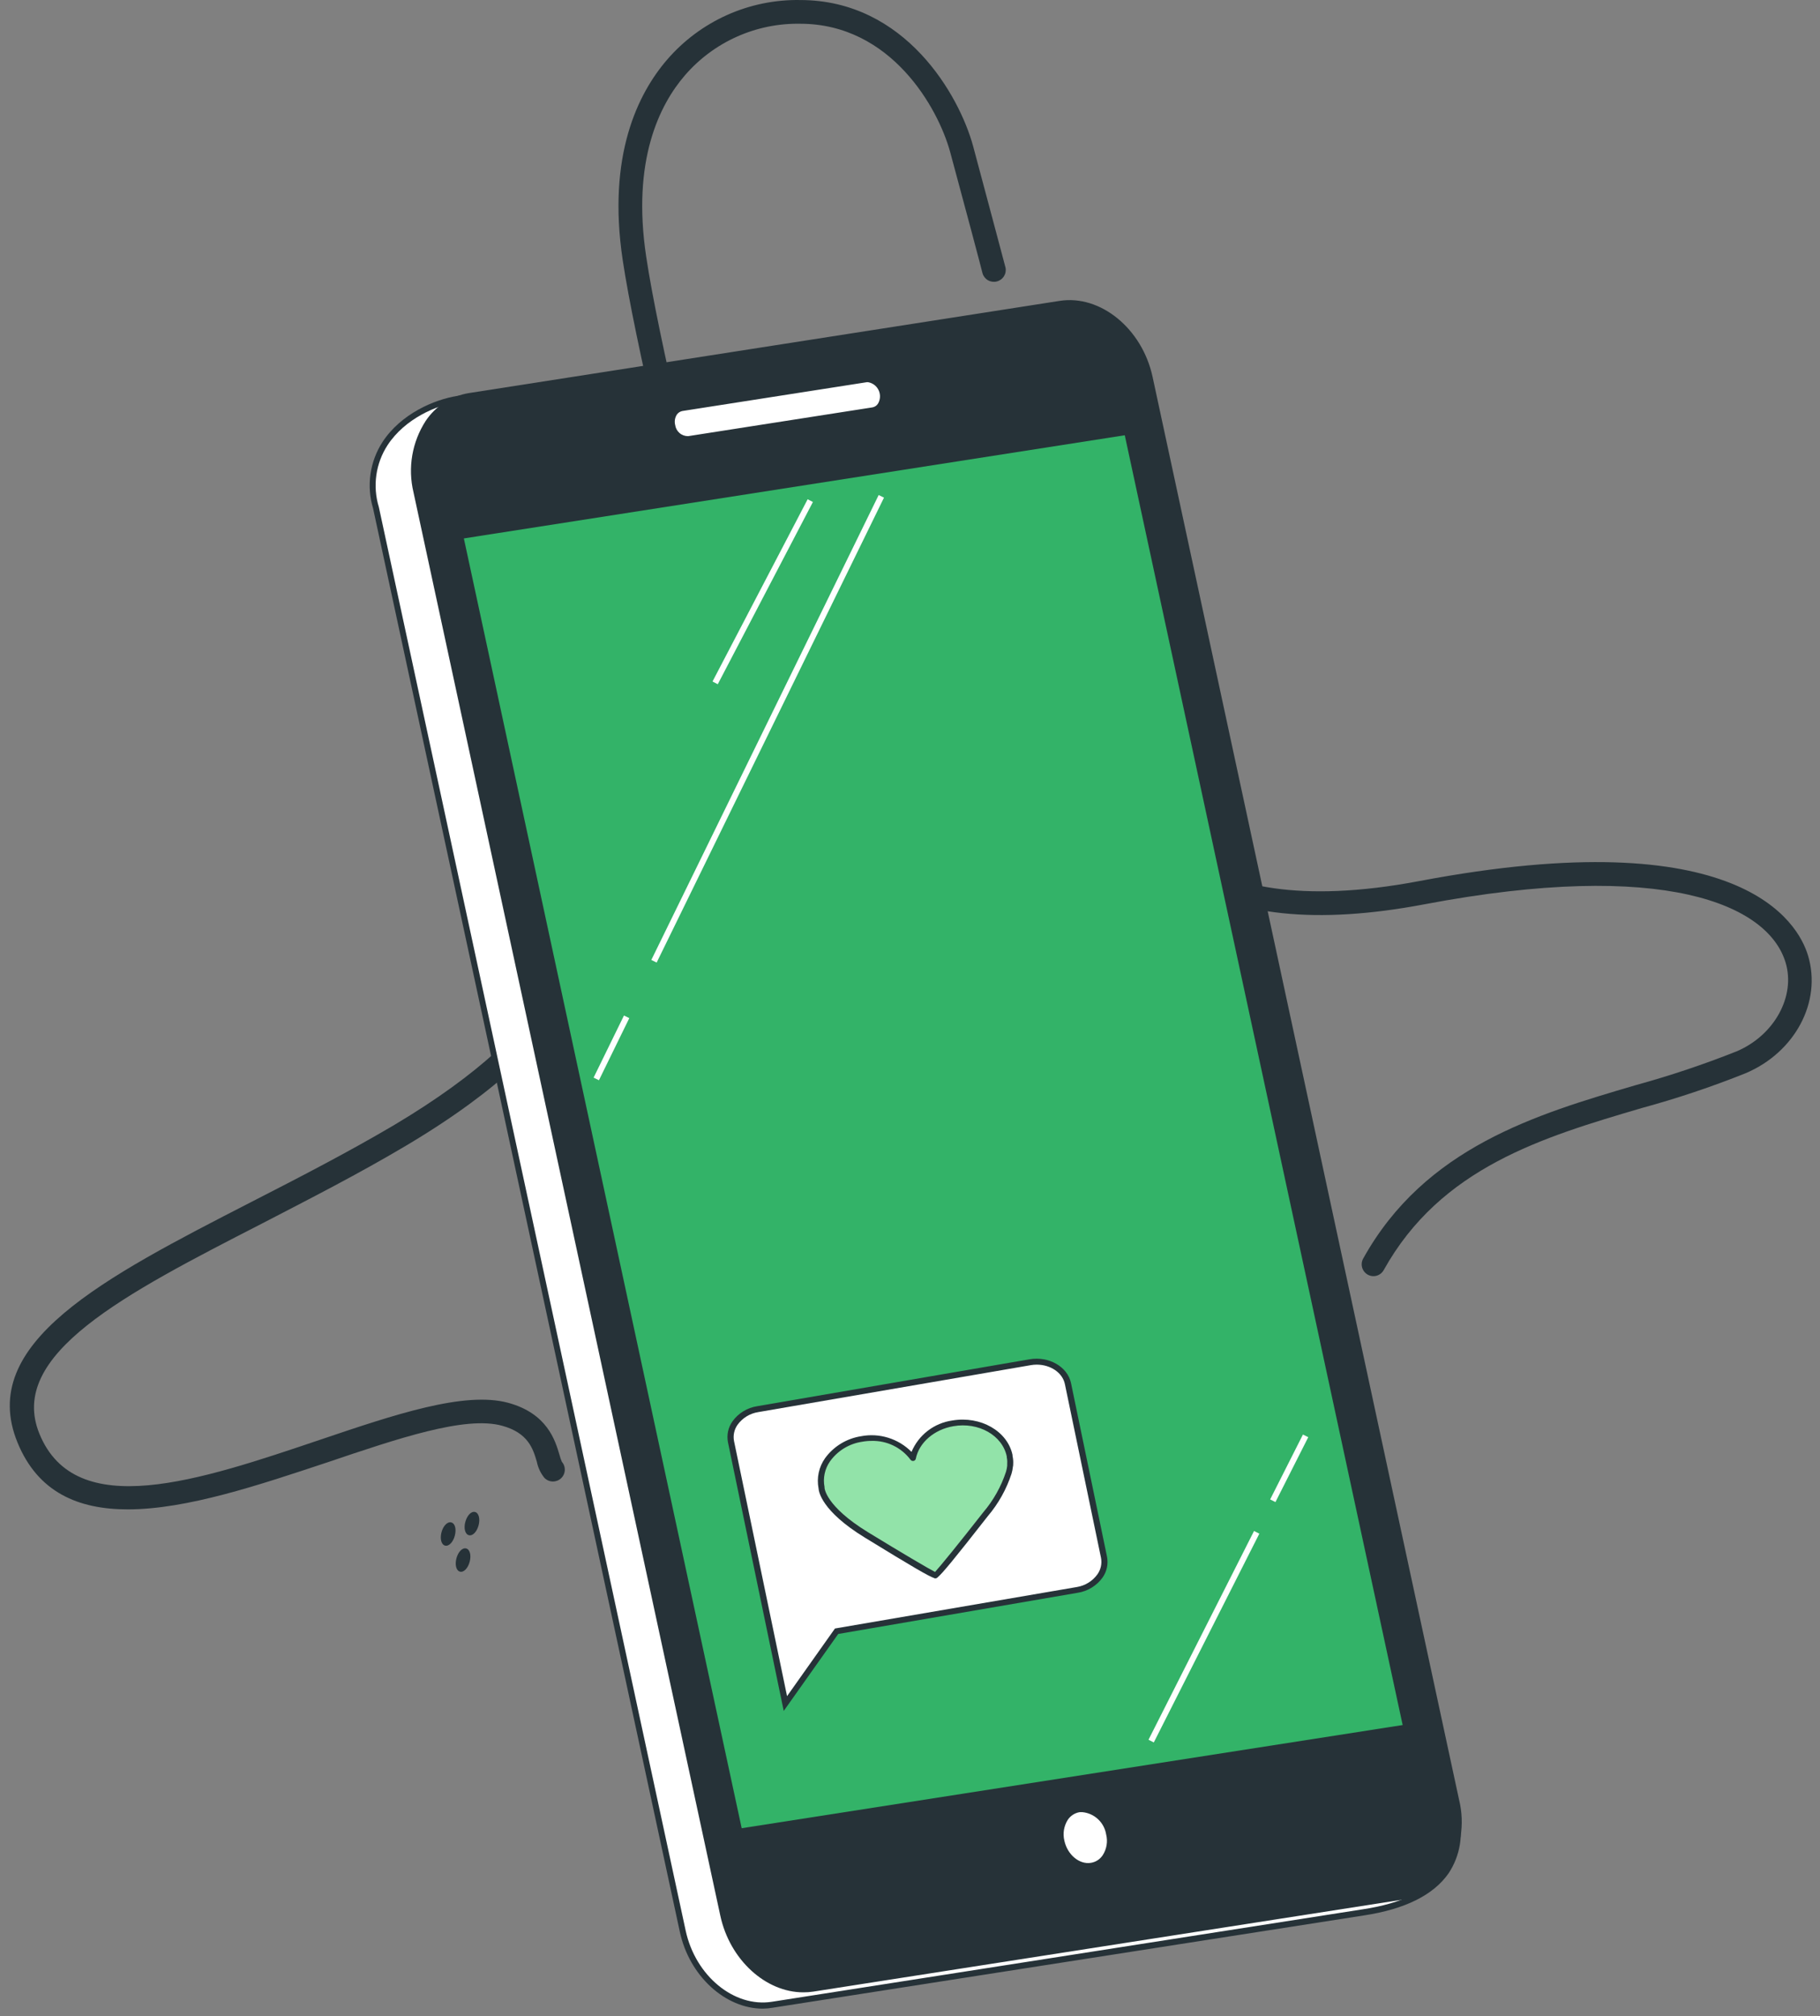 <svg width="130" height="144" viewBox="0 0 130 144" fill="none" xmlns="http://www.w3.org/2000/svg">
<rect x="0" y="0" width="130" height="144" fill="#808080" stroke="none"/>
<path d="M56.858 67.199C56.672 67.199 56.491 67.137 56.343 67.024C56.195 66.91 56.089 66.752 56.04 66.572C55.943 66.208 46.198 30.032 44.479 18.576C43.356 11.089 45.584 6.659 47.651 4.262C48.825 2.9 50.285 1.812 51.927 1.075C53.568 0.339 55.351 -0.027 57.15 0.002C64.676 0.002 68.525 6.828 69.508 10.437C70.355 13.579 71.803 19.047 71.82 19.102C71.867 19.316 71.829 19.539 71.714 19.726C71.599 19.913 71.417 20.047 71.204 20.102C70.992 20.157 70.767 20.128 70.576 20.02C70.386 19.912 70.244 19.735 70.181 19.525C70.181 19.47 68.728 14.02 67.873 10.873C67.018 7.726 63.651 1.696 57.15 1.696C55.595 1.67 54.054 1.986 52.635 2.62C51.215 3.255 49.952 4.192 48.934 5.367C47.1 7.485 45.123 11.474 46.156 18.326C47.85 29.689 57.59 65.759 57.679 66.132C57.738 66.348 57.707 66.579 57.596 66.774C57.483 66.968 57.299 67.111 57.082 67.169C57.009 67.19 56.934 67.2 56.858 67.199Z" fill="#263238"/>
<path d="M9.125 107.804C5.584 107.804 2.704 106.58 1.252 103.031C-1.666 95.921 7.414 91.262 17.925 85.862C21.313 84.126 24.811 82.326 28.148 80.357C40.807 72.814 39.892 67.787 39.88 67.737C39.833 67.523 39.871 67.299 39.986 67.112C40.1 66.926 40.283 66.791 40.495 66.736C40.707 66.681 40.932 66.711 41.123 66.818C41.314 66.926 41.456 67.103 41.518 67.313C41.684 67.94 42.73 73.666 29.017 81.818C25.629 83.834 22.105 85.63 18.7 87.396C8.93 92.41 0.49 96.742 2.819 102.413C5.411 108.736 14.274 105.733 22.85 102.836C28.161 101.041 33.175 99.343 36.305 100.194C39.092 100.956 39.663 102.887 39.968 103.925C40.011 104.09 40.066 104.251 40.134 104.408C40.279 104.574 40.354 104.791 40.342 105.012C40.33 105.234 40.232 105.441 40.068 105.591C39.905 105.74 39.69 105.82 39.468 105.812C39.247 105.805 39.037 105.711 38.884 105.551C38.615 105.218 38.43 104.824 38.346 104.403C38.075 103.484 37.736 102.341 35.86 101.829C33.23 101.109 28.453 102.731 23.392 104.442C18.556 106.047 13.364 107.804 9.125 107.804Z" fill="#263238"/>
<path d="M98.124 91.147C97.976 91.15 97.83 91.113 97.7 91.042C97.603 90.988 97.517 90.915 97.448 90.828C97.379 90.741 97.327 90.641 97.296 90.534C97.266 90.427 97.256 90.315 97.269 90.204C97.282 90.094 97.316 89.987 97.37 89.89C101.791 81.936 109.762 79.586 116.8 77.515C119.256 76.841 121.672 76.033 124.038 75.093C126.736 73.953 128.273 71.158 127.54 68.74C126.291 64.606 118.854 61.346 101.732 64.59C94.058 66.042 88.18 65.437 84.254 62.73C80.866 60.414 80.277 57.403 80.252 57.276C80.216 57.057 80.266 56.833 80.393 56.652C80.52 56.47 80.713 56.346 80.931 56.305C81.148 56.264 81.373 56.31 81.558 56.432C81.742 56.555 81.871 56.746 81.916 56.962C81.997 57.36 83.975 66.229 101.397 62.925C124.334 58.58 128.438 65.89 129.145 68.249C130.141 71.543 128.222 75.16 124.682 76.655C122.258 77.625 119.781 78.455 117.262 79.141C110.206 81.221 102.918 83.376 98.835 90.716C98.764 90.843 98.661 90.949 98.536 91.025C98.412 91.101 98.269 91.143 98.124 91.147Z" fill="#263238"/>
<path d="M97.362 136.611L55.168 143.196C52.356 143.62 49.489 141.282 48.769 137.936L26.857 36.27C25.586 31.476 29.902 28.923 32.714 28.482L72.836 22.833C75.648 22.409 78.511 24.747 79.236 28.093L103.964 129.593C104.684 132.943 102.952 135.777 97.362 136.611Z" fill="white"/>
<path d="M54.49 143.463C51.818 143.463 49.247 141.151 48.561 137.983L26.649 36.312C26.41 35.519 26.347 34.682 26.464 33.862C26.581 33.041 26.875 32.256 27.327 31.561C28.648 29.545 31.037 28.529 32.684 28.274L72.807 22.621C75.721 22.168 78.698 24.603 79.439 28.05L104.167 129.547C104.358 130.261 104.395 131.008 104.277 131.737C104.158 132.467 103.887 133.164 103.481 133.782C102.397 135.349 100.351 136.365 97.391 136.81L55.202 143.395C54.967 143.437 54.729 143.459 54.49 143.463ZM73.514 22.989C73.297 22.989 73.08 23.006 72.866 23.04L32.743 28.694C31.189 28.935 28.932 29.892 27.683 31.794C27.263 32.441 26.989 33.172 26.882 33.935C26.774 34.699 26.835 35.477 27.06 36.215L48.976 137.89C49.675 141.125 52.436 143.395 55.134 142.972L97.328 136.369C100.169 135.946 102.122 134.984 103.13 133.519C103.504 132.948 103.754 132.304 103.862 131.63C103.97 130.955 103.934 130.265 103.756 129.606L79.028 28.143C78.388 25.166 75.996 22.989 73.514 22.989Z" fill="#263238"/>
<path d="M100.245 135.459L58.06 142.044C55.248 142.468 52.386 140.126 51.666 136.78L29.741 35.114C29.021 31.768 30.715 28.702 33.527 28.262L75.721 21.676C78.532 21.253 81.4 23.595 82.12 26.941L104.032 128.607C104.756 131.952 103.058 135.018 100.245 135.459Z" fill="#263238"/>
<path d="M57.379 142.298C54.702 142.298 52.131 139.986 51.45 136.818L29.533 35.152C29.328 34.29 29.299 33.396 29.448 32.522C29.597 31.649 29.922 30.815 30.401 30.07C30.752 29.543 31.207 29.093 31.739 28.75C32.271 28.407 32.868 28.177 33.493 28.075L75.686 21.49C78.605 21.032 81.582 23.468 82.327 26.915L104.222 128.555C104.434 129.42 104.468 130.319 104.323 131.198C104.177 132.077 103.855 132.917 103.375 133.667C103.023 134.194 102.567 134.643 102.035 134.986C101.502 135.329 100.905 135.559 100.279 135.662L58.086 142.247C57.852 142.283 57.615 142.3 57.379 142.298ZM76.402 21.829C76.185 21.829 75.969 21.846 75.754 21.879L33.561 28.465C32.992 28.558 32.449 28.767 31.965 29.08C31.481 29.392 31.067 29.802 30.749 30.282C30.3 30.983 29.997 31.769 29.86 32.59C29.722 33.412 29.752 34.253 29.948 35.063L51.86 136.729C52.559 139.96 55.32 142.235 58.022 141.811L100.216 135.221C100.784 135.128 101.326 134.919 101.81 134.606C102.293 134.294 102.706 133.884 103.024 133.405C103.475 132.704 103.778 131.918 103.917 131.096C104.055 130.275 104.025 129.433 103.828 128.623L81.912 26.983C81.272 24.018 78.88 21.837 76.406 21.837L76.402 21.829Z" fill="#263238"/>
<path d="M100.453 123.38L52.822 130.812L32.879 38.281L80.506 30.845L100.453 123.38Z" fill="#33B368"/>
<path d="M52.822 131.025C52.774 131.025 52.728 131.009 52.691 130.979C52.654 130.948 52.628 130.907 52.618 130.86L32.671 38.325C32.66 38.268 32.67 38.209 32.701 38.159C32.718 38.136 32.739 38.115 32.764 38.1C32.789 38.085 32.816 38.075 32.845 38.07L80.472 30.638C80.526 30.63 80.58 30.643 80.625 30.674C80.67 30.704 80.701 30.75 80.713 30.803L100.66 123.334C100.667 123.363 100.667 123.392 100.661 123.42C100.655 123.449 100.643 123.476 100.627 123.499C100.593 123.546 100.543 123.578 100.487 123.588L52.855 131.025H52.822ZM33.133 38.456L52.978 130.576L100.19 123.207L80.341 31.087L33.133 38.456Z" fill="#263238"/>
<path d="M44.569 72.531L42.4 76.967L42.781 77.153L44.95 72.717L44.569 72.531Z" fill="white"/>
<path d="M62.762 35.357L46.523 68.562L46.904 68.749L63.142 35.543L62.762 35.357Z" fill="white"/>
<path d="M57.689 35.658L50.894 48.674L51.269 48.87L58.065 35.854L57.689 35.658Z" fill="white"/>
<path d="M89.574 109.348L82.036 124.258L82.414 124.449L89.952 109.539L89.574 109.348Z" fill="white"/>
<path d="M93.068 102.458L90.726 107.092L91.103 107.283L93.446 102.649L93.068 102.458Z" fill="white"/>
<path d="M62.359 29.304L49.201 31.341C48.921 31.357 48.645 31.266 48.429 31.088C48.212 30.91 48.071 30.657 48.032 30.38C47.99 30.258 47.972 30.13 47.98 30.001C47.987 29.873 48.02 29.747 48.077 29.632C48.133 29.516 48.211 29.413 48.308 29.327C48.404 29.242 48.516 29.177 48.638 29.135L48.722 29.109L61.872 27.106C62.152 27.091 62.427 27.181 62.644 27.359C62.86 27.537 63.002 27.79 63.041 28.067C63.118 28.315 63.093 28.583 62.972 28.813C62.852 29.042 62.645 29.214 62.397 29.291L62.359 29.304Z" fill="white"/>
<path d="M49.078 31.578C48.835 31.551 48.604 31.462 48.404 31.321C48.205 31.18 48.045 30.991 47.938 30.771C47.832 30.551 47.783 30.308 47.795 30.064C47.808 29.82 47.882 29.584 48.011 29.376C48.088 29.262 48.188 29.166 48.305 29.093C48.422 29.02 48.552 28.972 48.688 28.953L61.872 26.882C62.205 26.861 62.533 26.964 62.793 27.173C63.053 27.381 63.226 27.679 63.278 28.008C63.321 28.189 63.328 28.377 63.296 28.56C63.265 28.744 63.197 28.919 63.096 29.075C63.018 29.189 62.917 29.286 62.799 29.358C62.682 29.431 62.551 29.479 62.414 29.499L49.252 31.553C49.194 31.566 49.136 31.574 49.078 31.578ZM62.012 27.297H61.919L48.743 29.355C48.582 29.385 48.439 29.478 48.345 29.613C48.276 29.722 48.23 29.844 48.209 29.971C48.189 30.099 48.195 30.229 48.227 30.354C48.257 30.578 48.368 30.782 48.539 30.929C48.71 31.076 48.929 31.155 49.154 31.151L62.317 29.096C62.397 29.082 62.473 29.051 62.541 29.006C62.609 28.961 62.666 28.902 62.711 28.834C62.85 28.601 62.892 28.322 62.826 28.058C62.76 27.794 62.592 27.568 62.359 27.428C62.248 27.363 62.126 27.319 61.999 27.297H62.012Z" fill="#263238"/>
<path d="M79.236 130.986C78.994 129.872 78.041 129.085 77.118 129.233C76.195 129.381 75.619 130.402 75.847 131.515C76.076 132.629 77.042 133.417 77.965 133.269C78.888 133.121 79.473 132.1 79.236 130.986Z" fill="white"/>
<path d="M77.745 133.498C76.788 133.498 75.869 132.681 75.627 131.563C75.554 131.255 75.544 130.936 75.598 130.625C75.652 130.313 75.769 130.016 75.941 129.75C76.068 129.558 76.234 129.394 76.427 129.269C76.621 129.145 76.839 129.062 77.067 129.026C78.113 128.861 79.185 129.721 79.439 130.945C79.513 131.251 79.523 131.57 79.47 131.881C79.417 132.191 79.301 132.488 79.13 132.753C79.001 132.945 78.834 133.109 78.64 133.234C78.445 133.36 78.227 133.444 77.999 133.481C77.915 133.493 77.83 133.499 77.745 133.498ZM77.321 129.429H77.118C76.947 129.457 76.784 129.52 76.638 129.614C76.492 129.708 76.368 129.831 76.271 129.975C76.133 130.193 76.04 130.438 75.997 130.693C75.955 130.948 75.965 131.21 76.025 131.461C76.241 132.465 77.093 133.181 77.918 133.049C78.09 133.022 78.254 132.96 78.4 132.866C78.546 132.772 78.67 132.648 78.766 132.503C78.906 132.286 79 132.043 79.042 131.788C79.085 131.533 79.074 131.272 79.011 131.021C78.944 130.606 78.742 130.224 78.435 129.936C78.129 129.648 77.736 129.47 77.317 129.429H77.321Z" fill="#263238"/>
<path d="M73.569 97.293L54.122 100.643C52.851 100.863 52.004 101.913 52.208 102.981L54.715 115.055L54.782 115.368L56.091 121.678L59.754 116.52L76.957 113.555C78.228 113.335 79.075 112.285 78.867 111.222L76.271 98.83C76.064 97.763 74.848 97.073 73.569 97.293Z" fill="white"/>
<path d="M55.981 122.199L52 103.023C51.948 102.764 51.949 102.497 52.003 102.238C52.058 101.98 52.165 101.735 52.318 101.519C52.525 101.23 52.788 100.985 53.091 100.799C53.395 100.613 53.732 100.489 54.084 100.435L73.535 97.085C74.92 96.848 76.25 97.61 76.5 98.779L79.07 111.171C79.122 111.429 79.121 111.695 79.068 111.953C79.014 112.21 78.908 112.454 78.757 112.67C78.549 112.96 78.285 113.205 77.981 113.392C77.677 113.579 77.339 113.704 76.987 113.759L59.873 116.702L55.981 122.199ZM74.048 97.466C73.906 97.466 73.764 97.479 73.624 97.504L54.173 100.854C53.876 100.899 53.592 101.001 53.336 101.157C53.08 101.313 52.858 101.518 52.682 101.761C52.563 101.929 52.479 102.12 52.436 102.322C52.393 102.523 52.392 102.732 52.432 102.934L56.218 121.144L59.64 116.312L76.927 113.348C77.515 113.251 78.04 112.925 78.389 112.441C78.508 112.273 78.592 112.081 78.636 111.879C78.68 111.676 78.682 111.467 78.643 111.264L76.068 98.877C75.907 98.042 75.039 97.466 74.048 97.466Z" fill="#263238"/>
<path d="M72.176 104.548C72.189 104.38 72.176 104.212 72.138 104.048V103.955C71.807 102.354 69.986 101.329 68.076 101.655C66.573 101.914 65.463 102.926 65.218 104.141C64.797 103.593 64.231 103.174 63.584 102.933C62.937 102.692 62.235 102.638 61.559 102.777C59.649 103.108 58.37 104.671 58.7 106.267C58.7 106.267 58.649 107.635 61.893 109.621C64.557 111.256 66.806 112.586 66.848 112.531C66.903 112.56 68.521 110.583 70.422 108.156C71.164 107.287 71.727 106.279 72.078 105.191C72.124 105.045 72.155 104.895 72.171 104.743C72.168 104.678 72.17 104.612 72.176 104.548Z" fill="#92E3A9"/>
<path d="M66.814 112.738C66.786 112.737 66.758 112.728 66.734 112.713C66.34 112.582 65.247 111.951 61.762 109.812C58.679 107.919 58.48 106.53 58.467 106.301C58.396 105.931 58.401 105.55 58.48 105.181C58.559 104.812 58.712 104.463 58.929 104.154C59.233 103.735 59.617 103.38 60.059 103.109C60.501 102.839 60.992 102.659 61.504 102.579C62.15 102.455 62.817 102.493 63.445 102.688C64.073 102.883 64.644 103.229 65.108 103.697C65.357 103.103 65.756 102.585 66.266 102.192C66.776 101.8 67.38 101.546 68.017 101.456C70.037 101.109 71.968 102.214 72.324 103.921V103.989C72.367 104.179 72.383 104.374 72.371 104.569C72.373 104.636 72.366 104.703 72.349 104.768C72.332 104.933 72.299 105.096 72.252 105.255C71.89 106.366 71.314 107.396 70.558 108.287C68.089 111.447 67.284 112.408 66.967 112.662C66.953 112.682 66.933 112.699 66.911 112.709C66.889 112.719 66.864 112.724 66.84 112.722L66.814 112.738ZM62.257 102.913C62.032 102.912 61.806 102.932 61.584 102.973C61.127 103.04 60.689 103.198 60.294 103.438C59.9 103.678 59.558 103.995 59.289 104.37C59.103 104.634 58.972 104.933 58.904 105.249C58.837 105.565 58.833 105.891 58.895 106.208V106.259C58.895 106.259 58.933 107.551 61.986 109.427C64.434 110.926 66.332 112.04 66.789 112.273C67.136 111.9 68.504 110.223 70.236 108.008C70.959 107.158 71.51 106.176 71.858 105.115C71.899 104.977 71.927 104.835 71.943 104.692V104.518C71.954 104.376 71.944 104.234 71.913 104.095C71.909 104.072 71.909 104.049 71.913 104.027C71.6 102.507 69.889 101.55 68.102 101.863C66.73 102.096 65.65 103.028 65.417 104.179C65.411 104.207 65.4 104.232 65.385 104.255C65.369 104.278 65.349 104.298 65.326 104.313C65.302 104.328 65.276 104.338 65.249 104.343C65.222 104.347 65.194 104.347 65.167 104.34C65.14 104.336 65.115 104.326 65.093 104.312C65.07 104.297 65.051 104.278 65.035 104.256C64.714 103.826 64.293 103.48 63.81 103.246C63.327 103.012 62.794 102.898 62.257 102.913Z" fill="#263238"/>
<path d="M34.183 108.948C34.061 109.405 33.76 109.719 33.489 109.647C33.218 109.575 33.112 109.151 33.239 108.694C33.366 108.236 33.663 107.919 33.934 107.991C34.205 108.063 34.306 108.49 34.183 108.948Z" fill="#263238"/>
<path d="M32.485 109.689C32.362 110.146 32.062 110.46 31.791 110.392C31.519 110.324 31.414 109.892 31.536 109.435C31.659 108.977 31.96 108.664 32.235 108.736C32.51 108.808 32.608 109.219 32.485 109.689Z" fill="#263238"/>
<path d="M33.548 111.548C33.425 112.006 33.125 112.323 32.854 112.251C32.583 112.179 32.481 111.751 32.604 111.294C32.727 110.837 33.027 110.523 33.298 110.595C33.569 110.667 33.671 111.091 33.548 111.548Z" fill="#263238"/>
</svg>
